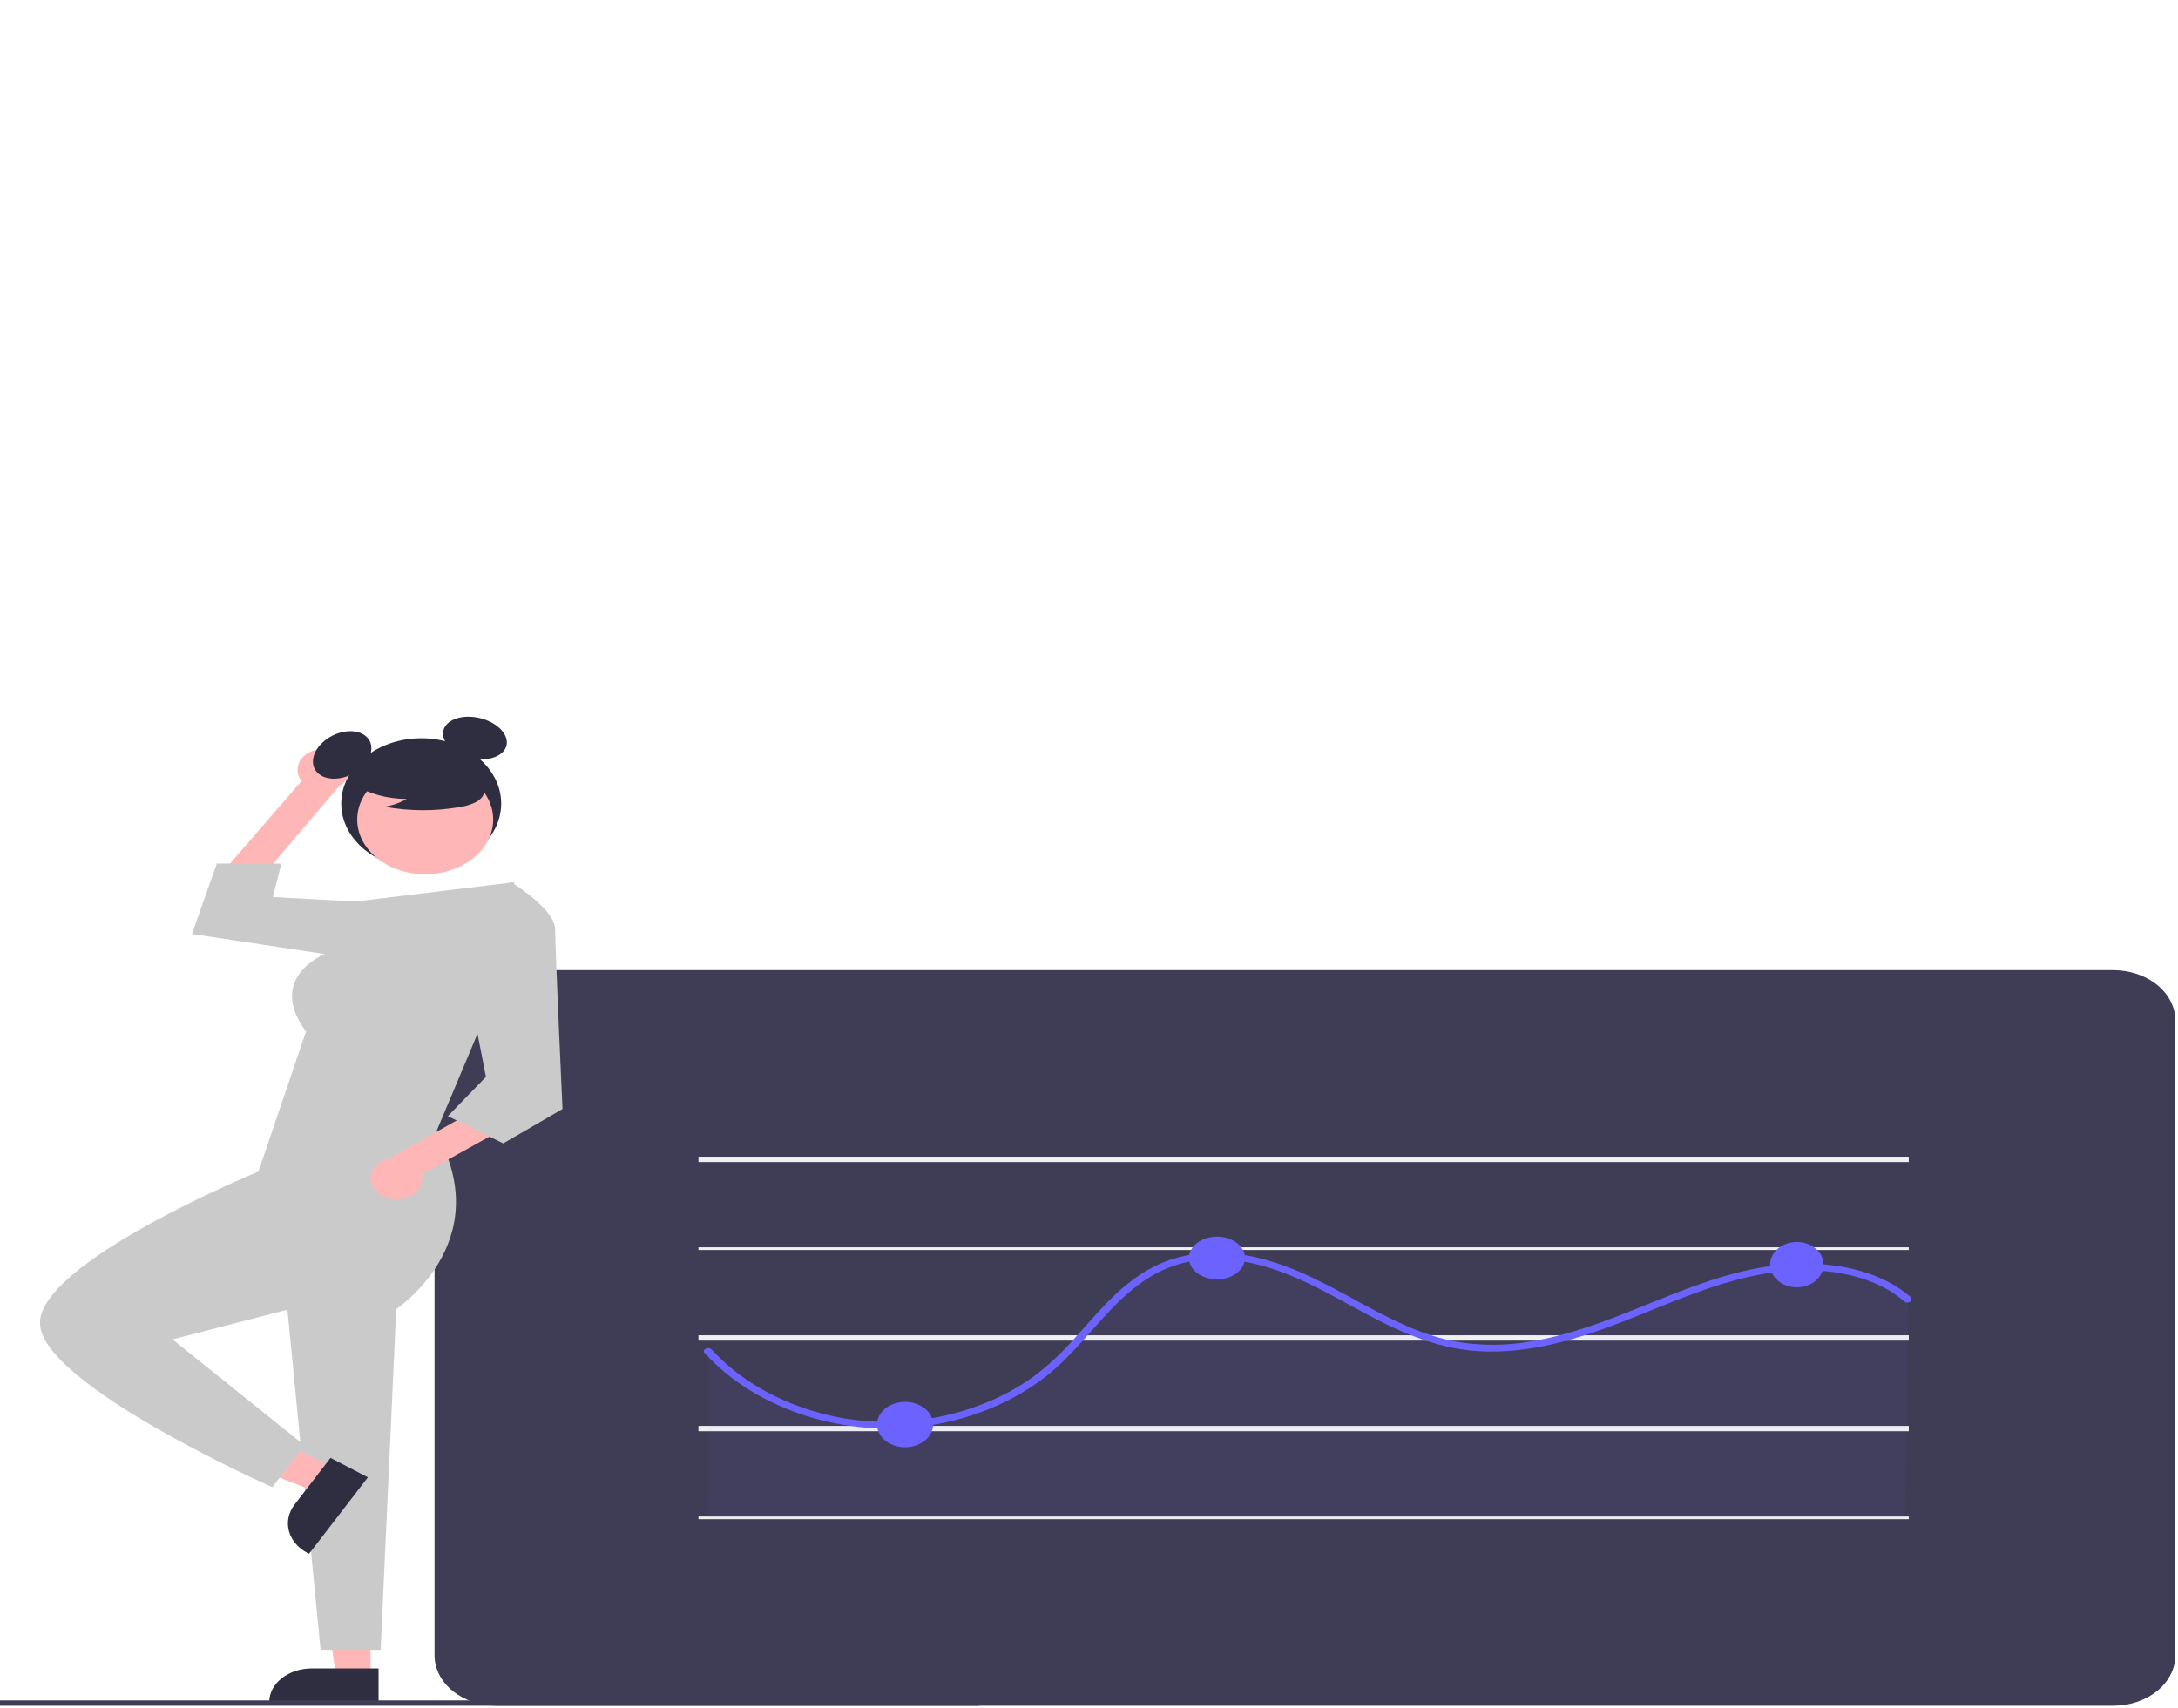 <svg width="817" height="641" viewBox="0 0 817 641" fill="none" xmlns="http://www.w3.org/2000/svg">
<rect width="817" height="641" fill="white"/>
<g id="undraw_Dark_analytics_re_2kvy 1" clip-path="url(#clip0)">
<path id="Vector" d="M792.716 640H186.284C180.111 639.994 174.193 638.004 169.828 634.465C165.462 630.927 163.007 626.129 163 621.125V382.875C163.007 377.871 165.462 373.073 169.828 369.535C174.193 365.996 180.111 364.006 186.284 364H792.716C798.889 364.006 804.807 365.996 809.172 369.535C813.538 373.073 815.993 377.871 816 382.875V621.125C815.993 626.129 813.538 630.927 809.172 634.465C804.807 638.004 798.889 639.994 792.716 640Z" fill="#3F3D56"/>
<path id="Vector_2" d="M716 501H262V503H716V501Z" fill="#F0F0F0"/>
<path id="Vector_3" d="M716 535H262V537H716V535Z" fill="#F0F0F0"/>
<path id="Vector_4" d="M716 569H262V570H716V569Z" fill="#F0F0F0"/>
<g id="Group" opacity="0.2">
<path id="Vector_5" opacity="0.2" d="M715.752 487.537C702.264 475.686 679.727 473.458 660.36 477.051C640.993 480.644 623.605 489.05 605.598 495.866C587.59 502.681 567.596 508.057 548.088 505.008C529.25 502.064 513.688 491.77 497.532 483.367C481.375 474.963 461.691 468.039 443.422 472.793C420.808 478.679 410.389 499.249 394.146 513.322C385.751 520.596 375.487 526.278 364.084 529.964C352.681 533.65 340.418 535.25 328.168 534.65C315.918 534.05 303.981 531.265 293.206 526.493C282.43 521.72 273.08 515.078 265.821 507.037V569.926H714.567L715.752 487.537Z" fill="#6C63FF"/>
</g>
<path id="Vector_6" d="M716 434H262V436H716V434Z" fill="#F0F0F0"/>
<path id="Vector_7" d="M716 468H262V469H716V468Z" fill="#F0F0F0"/>
<path id="wave" d="M264.297 507.639C283.649 528.937 317.105 539.875 349.105 534.749C365.214 532.165 380.091 525.903 392 516.693C402.746 508.315 410.136 497.639 419.662 488.42C424.275 483.955 429.435 479.775 435.651 476.805C442.758 473.448 450.952 471.939 459.14 472.48C477.453 473.563 493.182 482.468 507.942 490.543C522.287 498.391 537.383 506.021 555.073 506.99C573.686 508.01 591.783 502.451 608.31 496.054C625.223 489.507 641.712 481.715 660.111 478.23C675.1 475.391 692.153 475.928 705.606 482.54C708.84 484.139 711.79 486.091 714.371 488.344C715.743 489.534 717.936 487.741 716.567 486.555C706.173 477.545 690.875 473.941 676.024 474.106C658.696 474.298 642.435 479.712 627.046 485.751C609.942 492.464 593.145 500.179 574.348 503.294C565.027 504.968 555.373 504.991 546.04 503.363C537.476 501.745 529.532 498.575 522.023 494.919C506.916 487.562 493.248 478.252 476.586 473.193C461.273 468.544 444.532 468.469 430.805 476.342C418.986 483.121 411.115 493.366 402.628 502.665C398.24 507.676 393.236 512.309 387.693 516.491C381.324 521.081 374.129 524.848 366.358 527.66C350.993 533.293 333.863 534.91 317.324 532.288C301.29 529.636 286.555 523.228 274.926 513.85C272.049 511.521 269.392 509.018 266.979 506.362C265.803 505.067 263.106 506.328 264.297 507.639H264.297Z" fill="#6C63FF"/>
<path id="Vector_8" d="M456.5 480C462.299 480 467 476.418 467 472C467 467.582 462.299 464 456.5 464C450.701 464 446 467.582 446 472C446 476.418 450.701 480 456.5 480Z" fill="#6C63FF"/>
<path id="Vector_9" d="M674 483C679.523 483 684 479.194 684 474.5C684 469.806 679.523 466 674 466C668.477 466 664 469.806 664 474.5C664 479.194 668.477 483 674 483Z" fill="#6C63FF"/>
<path id="Vector_10" d="M339.5 543C345.299 543 350 539.194 350 534.5C350 529.806 345.299 526 339.5 526C333.701 526 329 529.806 329 534.5C329 539.194 333.701 543 339.5 543Z" fill="#6C63FF"/>
<path id="Vector_11" d="M117.53 281.621C116.23 282.059 115.064 282.722 114.114 283.563C113.165 284.405 112.455 285.404 112.036 286.492C111.616 287.579 111.496 288.727 111.684 289.856C111.873 290.984 112.365 292.066 113.127 293.024L84 326.666L93.135 335L127.076 295.128C128.982 293.987 130.305 292.32 130.793 290.444C131.281 288.568 130.9 286.612 129.724 284.947C128.547 283.282 126.656 282.024 124.408 281.411C122.161 280.798 119.714 280.873 117.53 281.621H117.53Z" fill="#FFB6B6"/>
<path id="Vector_12" d="M138.998 629H126.124L120 589L139 589.001L138.998 629Z" fill="#FFB6B6"/>
<path id="Vector_13" d="M141.999 639L101 638.999V638.59C101 635.251 102.682 632.049 105.674 629.688C108.667 627.327 112.726 626 116.958 626H116.959L142 626.001L141.999 639Z" fill="#2F2E41"/>
<path id="Vector_14" opacity="0.1" d="M20.969 634.885L19.969 634.655L20.969 634.885Z" fill="black"/>
<path id="Vector_15" opacity="0.1" d="M21.629 635.015L21.139 634.945L21.679 635.045L21.629 635.015Z" fill="black"/>
<path id="Vector_16" d="M107 483L120.262 619H142.785L149 483H107Z" fill="#CACACA"/>
<path id="Vector_17" d="M142 341.937L133.064 338.234L102.341 336.592L105.572 324H81.335L72 350.424L128.746 359L142 341.937Z" fill="#CACACA"/>
<path id="Vector_18" d="M158 326C174.569 326 188 315.031 188 301.5C188 287.969 174.569 277 158 277C141.431 277 128 287.969 128 301.5C128 315.031 141.431 326 158 326Z" fill="#2F2E41"/>
<path id="Vector_19" d="M134.929 288.599C139.772 284.664 140.753 279.082 137.121 276.13C133.489 273.179 126.619 273.977 121.776 277.912C116.934 281.847 115.952 287.429 119.584 290.381C123.216 293.332 130.086 292.534 134.929 288.599Z" fill="#2F2E41"/>
<path id="Vector_20" d="M189.556 280.866C191.573 277.028 188.104 272.144 181.805 269.958C175.507 267.772 168.766 269.112 166.748 272.95C164.73 276.788 168.2 281.672 174.498 283.858C180.797 286.044 187.538 284.705 189.556 280.866Z" fill="#2F2E41"/>
<path id="Vector_21" d="M159.5 328C173.583 328 185 318.822 185 307.5C185 296.178 173.583 287 159.5 287C145.417 287 134 296.178 134 307.5C134 318.822 145.417 328 159.5 328Z" fill="#FFB6B6"/>
<path id="Vector_22" d="M133 294.562C138.742 297.963 145.558 299.773 152.532 299.749C150.045 301.231 147.213 302.232 144.231 302.683C153.504 304.392 163.087 304.438 172.382 302.819C174.448 302.534 176.441 301.946 178.275 301.08C179.189 300.641 179.985 300.043 180.611 299.323C181.238 298.602 181.681 297.777 181.912 296.9C182.53 293.868 179.781 291.114 176.924 289.258C172.549 286.459 167.505 284.531 162.157 283.613C156.809 282.695 151.29 282.809 146 283.949C142.545 284.716 139.085 286.012 136.841 288.396C134.597 290.779 133.933 294.454 136.07 296.908L133 294.562Z" fill="#2F2E41"/>
<path id="Vector_23" d="M126 551.28L119.265 560L75 542.869L84.941 530L126 551.28Z" fill="#FFB6B6"/>
<path id="Vector_24" d="M138 554.298L115.92 583L115.479 582.77C111.877 580.896 109.328 577.921 108.392 574.5C107.456 571.08 108.211 567.494 110.49 564.531L110.49 564.53L123.976 547L138 554.298Z" fill="#2F2E41"/>
<path id="Vector_25" d="M193 331L132.844 338.296L122.507 357.667C122.507 357.667 99.483 366.306 114.795 387.048L96.945 439.577C96.945 439.577 13.443 473.956 15.022 497.013C16.602 520.071 102.148 558 102.148 558L114.14 542.261L64.718 502.539L110.99 490.583L147.488 491.984C147.488 491.984 187.141 466.823 163.548 424.901L179.819 386.212L193 331Z" fill="#CACACA"/>
<path id="Vector_26" d="M149.11 449.993C150.517 449.95 151.896 449.66 153.149 449.141C154.402 448.623 155.499 447.889 156.363 446.992C157.226 446.094 157.835 445.055 158.147 443.948C158.458 442.84 158.465 441.691 158.166 440.581L200 417.363L195.049 407L146.01 434.682C143.731 435.21 141.772 436.394 140.503 438.01C139.234 439.625 138.745 441.56 139.127 443.447C139.509 445.334 140.736 447.043 142.576 448.25C144.416 449.456 146.74 450.076 149.11 449.993V449.993Z" fill="#FFB6B6"/>
<path id="Vector_27" d="M179.297 338.931L191.738 331C191.738 331 208.22 341.1 208.241 348.649C208.261 356.198 211 416.109 211 416.109L188.778 429L168 418.789L182.283 404.035L175.548 369.611L179.297 338.931Z" fill="#CACACA"/>
<path id="Vector_28" d="M366.963 640H-27.963C-28.238 640 -28.502 639.895 -28.696 639.707C-28.891 639.52 -29 639.265 -29 639C-29 638.735 -28.891 638.48 -28.696 638.293C-28.502 638.105 -28.238 638 -27.963 638H366.963C367.238 638 367.502 638.105 367.696 638.293C367.891 638.48 368 638.735 368 639C368 639.265 367.891 639.52 367.696 639.707C367.502 639.895 367.238 640 366.963 640Z" fill="#3F3D56"/>
</g>
<defs>
<clipPath id="clip0">
<rect width="816.22" height="640.5" fill="white"/>
</clipPath>
</defs>
</svg>
